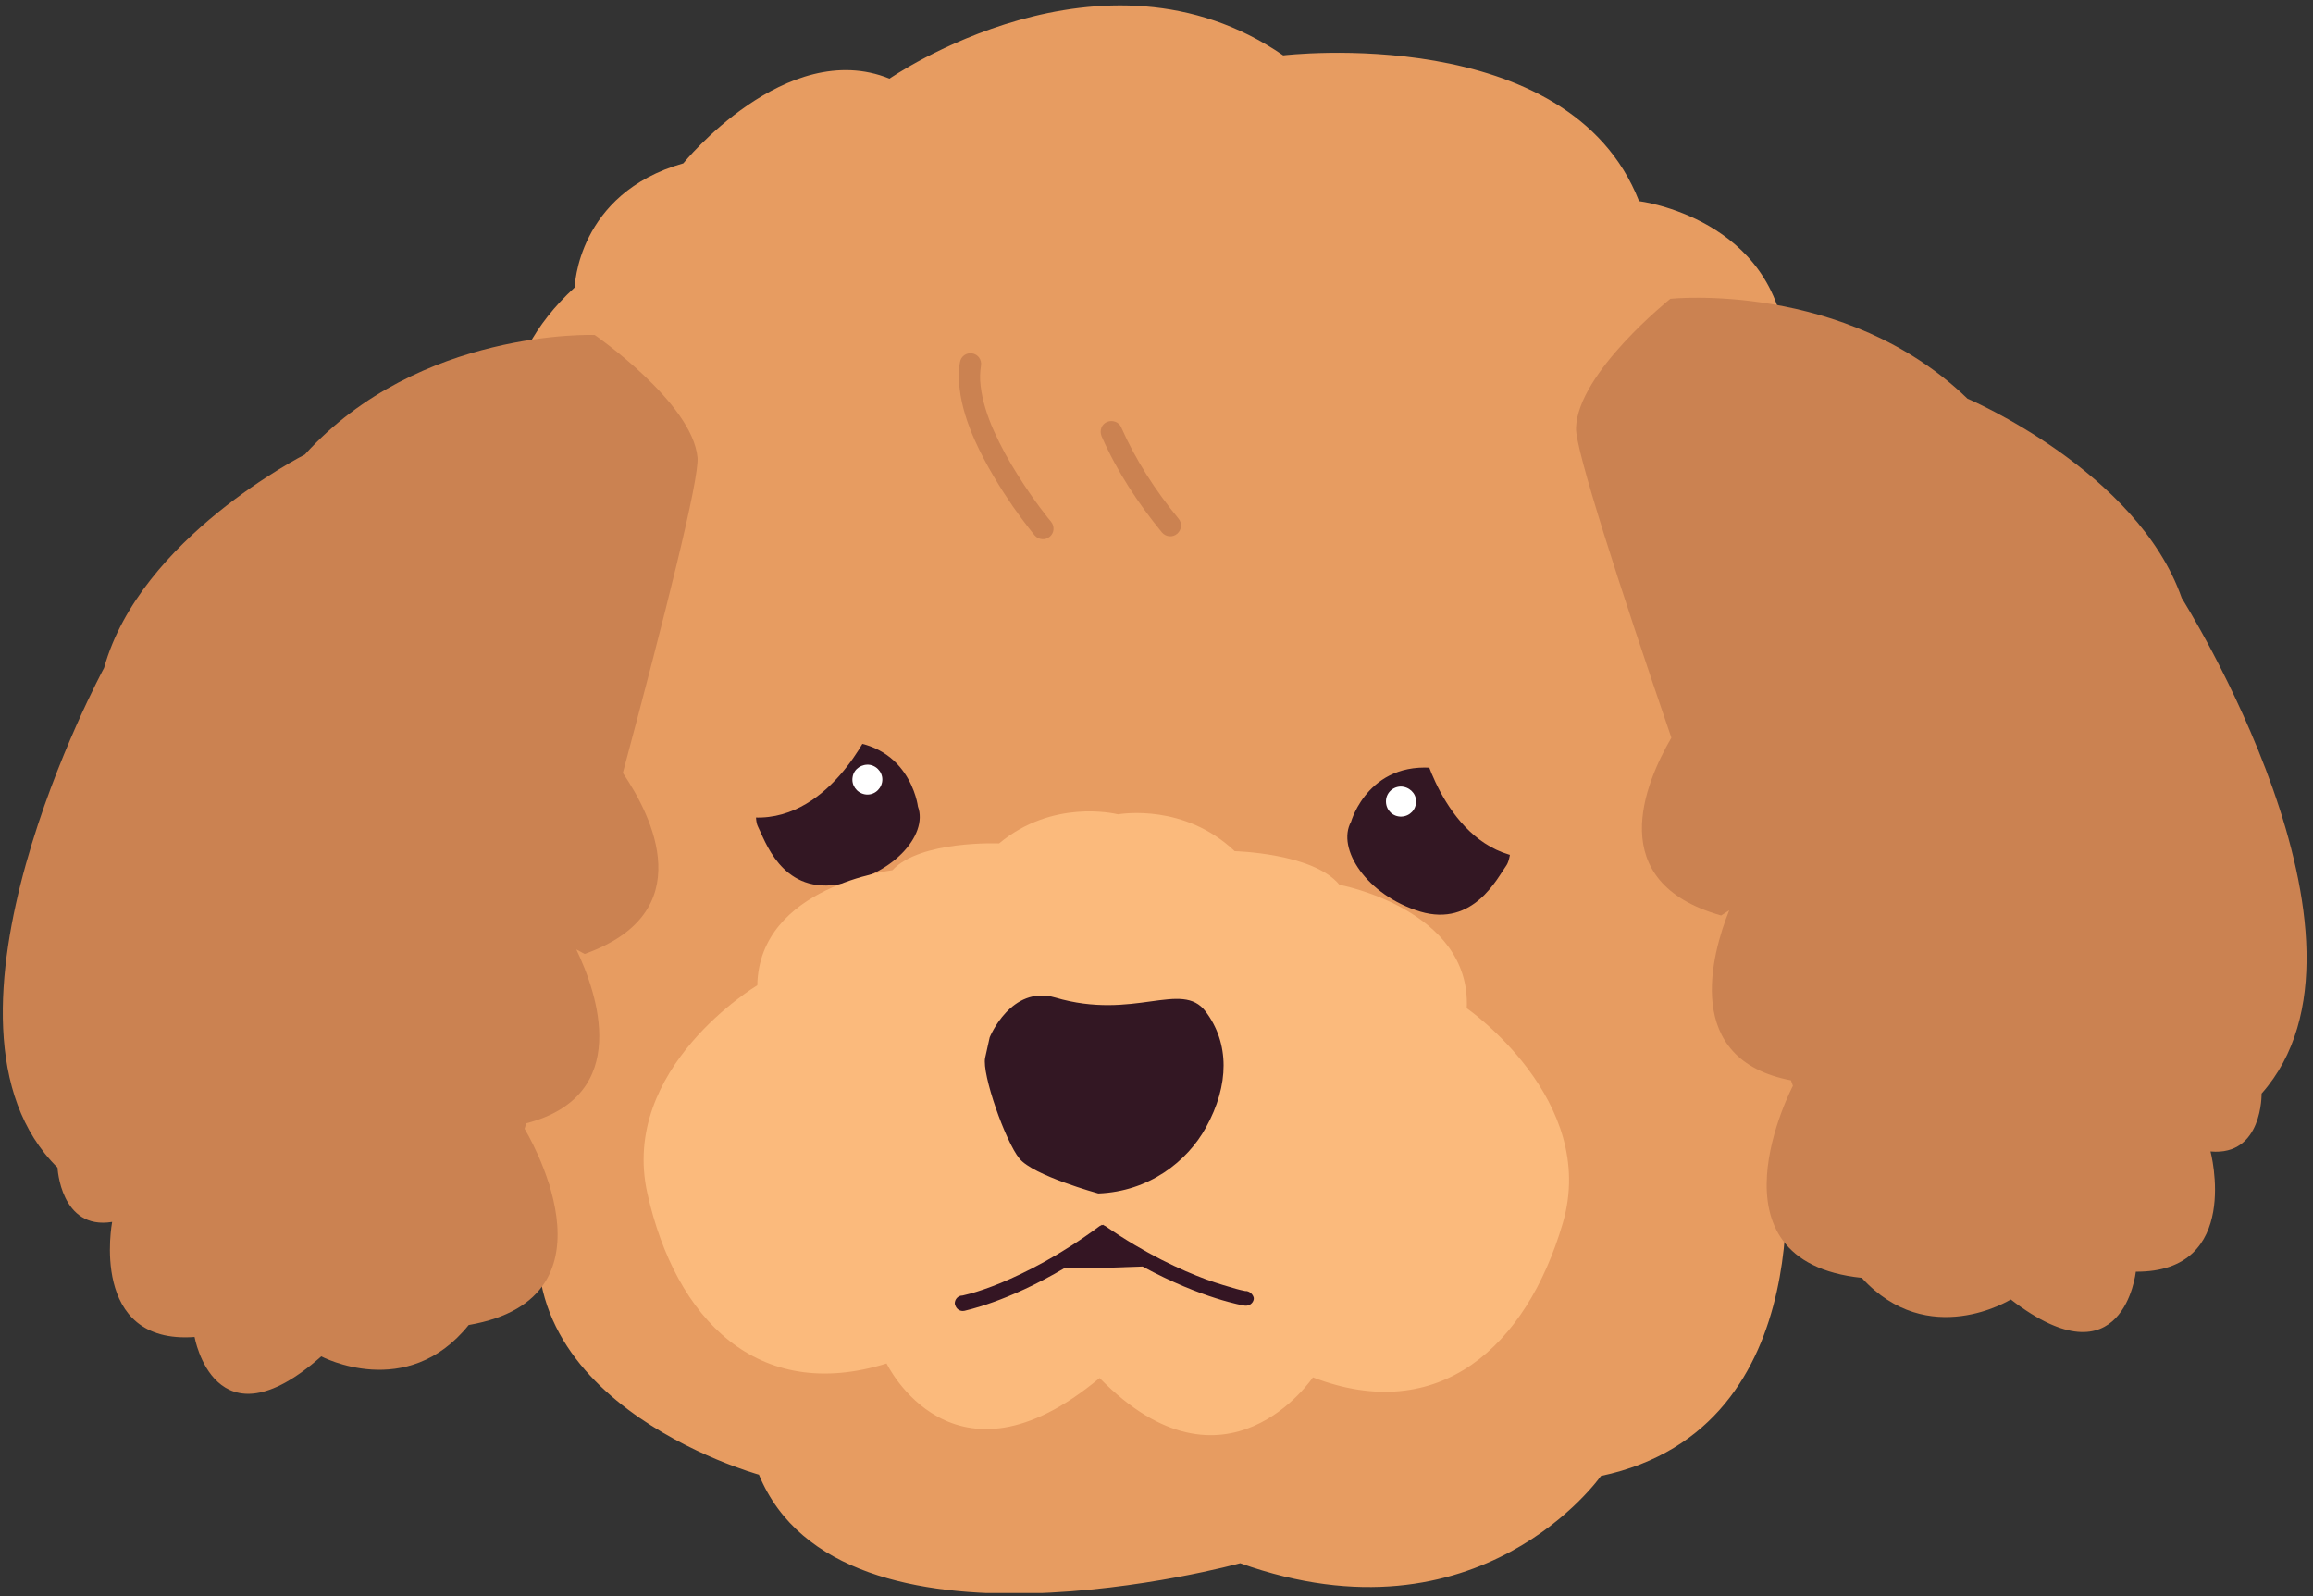 <svg width="255" height="176" viewBox="0 0 255 176" fill="none" xmlns="http://www.w3.org/2000/svg">
<rect x="0" y="0" width="255" height="176" fill="#333333" stroke="none"/>
<g clip-path="url(#clip0_560_24710)">
<path d="M63.358 31.69C63.358 31.69 63.607 21.321 75.331 18.007C75.331 18.007 86.662 4.038 98.065 8.671C98.065 8.671 121.512 -7.65 141.467 6.105C141.467 6.105 172.932 2.328 180.701 22.176C180.701 22.176 195.845 24.029 196.914 38.496C196.914 38.496 215.301 40.848 212.522 63.69C212.522 63.69 225.065 121.203 196.558 126.014C196.558 126.014 201.44 157.443 176.496 162.717C176.496 162.717 163.169 181.781 136.728 172.338C136.728 172.338 92.684 184.454 83.669 162.574C83.669 162.574 52.952 154.129 60.507 130.575C60.507 130.575 40.658 96.046 65.21 70.71C65.246 70.638 45.291 48.26 63.358 31.69Z" fill="#E79C61"/>
<path d="M101.2 88.918C101.2 88.918 100.309 81.435 91.935 81.685C83.561 81.934 82.812 89.703 83.561 91.128C84.309 92.553 86.091 98.397 92.184 97.542C98.278 96.687 102.376 92.09 101.2 88.918Z" fill="#331723"/>
<path d="M94.002 85.64C93.824 86.531 94.43 87.386 95.32 87.564C96.211 87.743 97.066 87.137 97.245 86.246C97.423 85.355 96.817 84.5 95.926 84.322C95.035 84.179 94.144 84.749 94.002 85.64Z" fill="white"/>
<path d="M148.95 90.594C148.95 90.594 150.981 83.325 159.213 84.821C167.444 86.318 167.016 94.122 166.054 95.44C165.092 96.759 162.455 102.246 156.576 100.5C150.696 98.719 147.311 93.552 148.95 90.594Z" fill="#331723"/>
<path d="M156.112 88.314C156.148 89.24 155.435 89.988 154.509 90.024C153.582 90.06 152.834 89.347 152.798 88.42C152.763 87.494 153.475 86.746 154.402 86.71C155.328 86.71 156.112 87.423 156.112 88.314Z" fill="white"/>
<path d="M161.706 111.155C162.205 100.251 147.666 97.543 147.666 97.543C144.816 94.051 136.121 93.837 136.121 93.837C130.598 88.599 123.72 89.703 123.257 89.775C122.794 89.668 116.023 88.1 110.144 92.982C110.144 92.982 101.449 92.625 98.384 95.939C98.384 95.939 83.703 97.685 83.489 108.625C83.489 108.625 68.274 117.712 71.374 131.573C74.474 145.435 83.525 154.735 97.743 150.317C97.743 150.317 105.012 165.461 121.226 151.92C135.159 166.138 144.744 151.849 144.744 151.849C158.642 157.194 168.299 148.464 172.29 134.852C176.281 121.239 161.706 111.155 161.706 111.155Z" fill="#FBBA7C"/>
<path d="M121.083 131.572C121.083 131.572 113.921 129.612 112.389 127.724C110.856 125.871 108.22 118.388 108.612 116.606C109.003 114.824 109.11 114.361 109.11 114.361C109.11 114.361 111.462 108.553 116.344 109.978C125.039 112.544 130.277 108.018 132.914 111.51C135.551 115.002 135.551 119.599 132.95 124.303C130.883 128.045 126.678 131.359 121.083 131.572Z" fill="#331723"/>
<path d="M137.439 142.334H137.368C137.332 142.334 137.261 142.334 137.154 142.299C136.94 142.263 136.655 142.192 136.263 142.085C135.515 141.871 134.375 141.55 132.985 141.051C130.206 140.018 126.286 138.236 121.867 135.172C121.796 135.136 121.725 135.101 121.653 135.065V135.029C121.618 135.029 121.582 135.029 121.547 135.065C121.511 135.065 121.475 135.029 121.44 135.029V135.065C121.368 135.101 121.297 135.136 121.226 135.172C116.914 138.379 113.066 140.303 110.322 141.443C108.932 142.014 107.827 142.37 107.079 142.584C106.687 142.691 106.402 142.762 106.224 142.798C106.117 142.833 106.046 142.833 106.01 142.833H105.974C105.547 142.904 105.262 143.296 105.262 143.688C105.262 143.724 105.262 143.795 105.297 143.831C105.404 144.294 105.832 144.615 106.331 144.508C106.402 144.472 110.999 143.581 117.413 139.769H121.582H121.689H121.796L125.965 139.626C132.522 143.19 137.154 143.938 137.226 143.938C137.689 144.009 138.152 143.688 138.223 143.225C138.223 143.19 138.223 143.118 138.223 143.083C138.152 142.762 137.867 142.406 137.439 142.334Z" fill="#341523"/>
<path d="M68.666 85.213C73.335 67.788 77.112 52.786 76.898 50.434C76.328 44.376 65.566 36.929 65.566 36.929C65.566 36.929 46.217 36.181 33.602 50.114C33.602 50.114 15.465 59.272 11.474 73.632C11.474 73.632 -9.764 112.83 6.342 128.722C6.342 128.722 6.663 135.635 12.364 134.709C12.364 134.709 9.763 148.25 21.451 147.395C21.451 147.395 23.66 159.938 35.42 149.533C35.42 149.533 44.863 154.557 51.669 146.076C69.237 143.047 57.834 124.446 57.834 124.446C57.905 124.233 57.941 124.054 58.012 123.841C69.807 120.776 65.816 109.409 63.535 104.669C64.105 104.99 64.462 105.168 64.462 105.168C77.254 100.607 71.909 89.988 68.666 85.213Z" fill="#CB8251"/>
<path d="M184.263 81.329C178.419 64.26 173.68 49.543 173.751 47.191C173.929 41.098 184.156 32.938 184.156 32.938C184.156 32.938 203.434 30.907 216.904 43.949C216.904 43.949 235.612 51.895 240.529 65.935C240.529 65.935 264.333 103.636 249.331 120.562C249.331 120.562 249.473 127.475 243.701 126.941C243.701 126.941 247.228 140.268 235.469 140.196C235.469 140.196 234.115 152.847 221.679 143.261C221.679 143.261 212.592 148.927 205.251 140.874C187.506 139.021 197.661 119.707 197.661 119.707C197.59 119.493 197.519 119.315 197.447 119.101C185.474 116.821 188.681 105.239 190.641 100.358C190.107 100.714 189.75 100.928 189.75 100.928C176.708 97.257 181.341 86.353 184.263 81.329Z" fill="#CB8251"/>
<path d="M115.883 57.525C115.776 57.418 113.994 55.245 112.177 52.322C111.25 50.861 110.324 49.187 109.575 47.512C108.827 45.837 108.293 44.127 108.114 42.559C108.007 41.739 108.043 40.991 108.15 40.314C108.257 39.672 107.829 39.067 107.188 38.96C106.546 38.853 105.941 39.28 105.834 39.922C105.656 40.884 105.656 41.846 105.798 42.844C106.012 44.768 106.653 46.692 107.473 48.545C108.72 51.325 110.359 53.926 111.678 55.85C113.032 57.775 114.065 59.022 114.065 59.022C114.493 59.521 115.241 59.592 115.74 59.164C116.239 58.737 116.275 58.024 115.883 57.525Z" fill="#CB8251"/>
<path d="M129.923 57.169C127.393 54.105 125.183 50.684 123.615 47.121C123.366 46.515 122.653 46.265 122.047 46.515C121.442 46.764 121.192 47.477 121.442 48.083C123.116 51.931 125.468 55.495 128.105 58.702C128.533 59.201 129.281 59.272 129.78 58.844C130.279 58.417 130.35 57.668 129.923 57.169Z" fill="#CB8251"/>
<path d="M156.896 82.576C156.896 82.576 159.747 94.158 168.727 94.621C177.671 95.12 165.912 79.227 156.896 82.576Z" fill="#E79C61"/>
<path d="M96.034 80.189C96.034 80.189 91.258 91.129 82.35 90.059C73.442 89.026 87.731 75.378 96.034 80.189Z" fill="#E79C61"/>
</g>
<defs>
<clipPath id="clip0_560_24710">
<rect width="254" height="175.035" fill="white" transform="translate(0.32 0.582)"/>
</clipPath>
</defs>
</svg>
